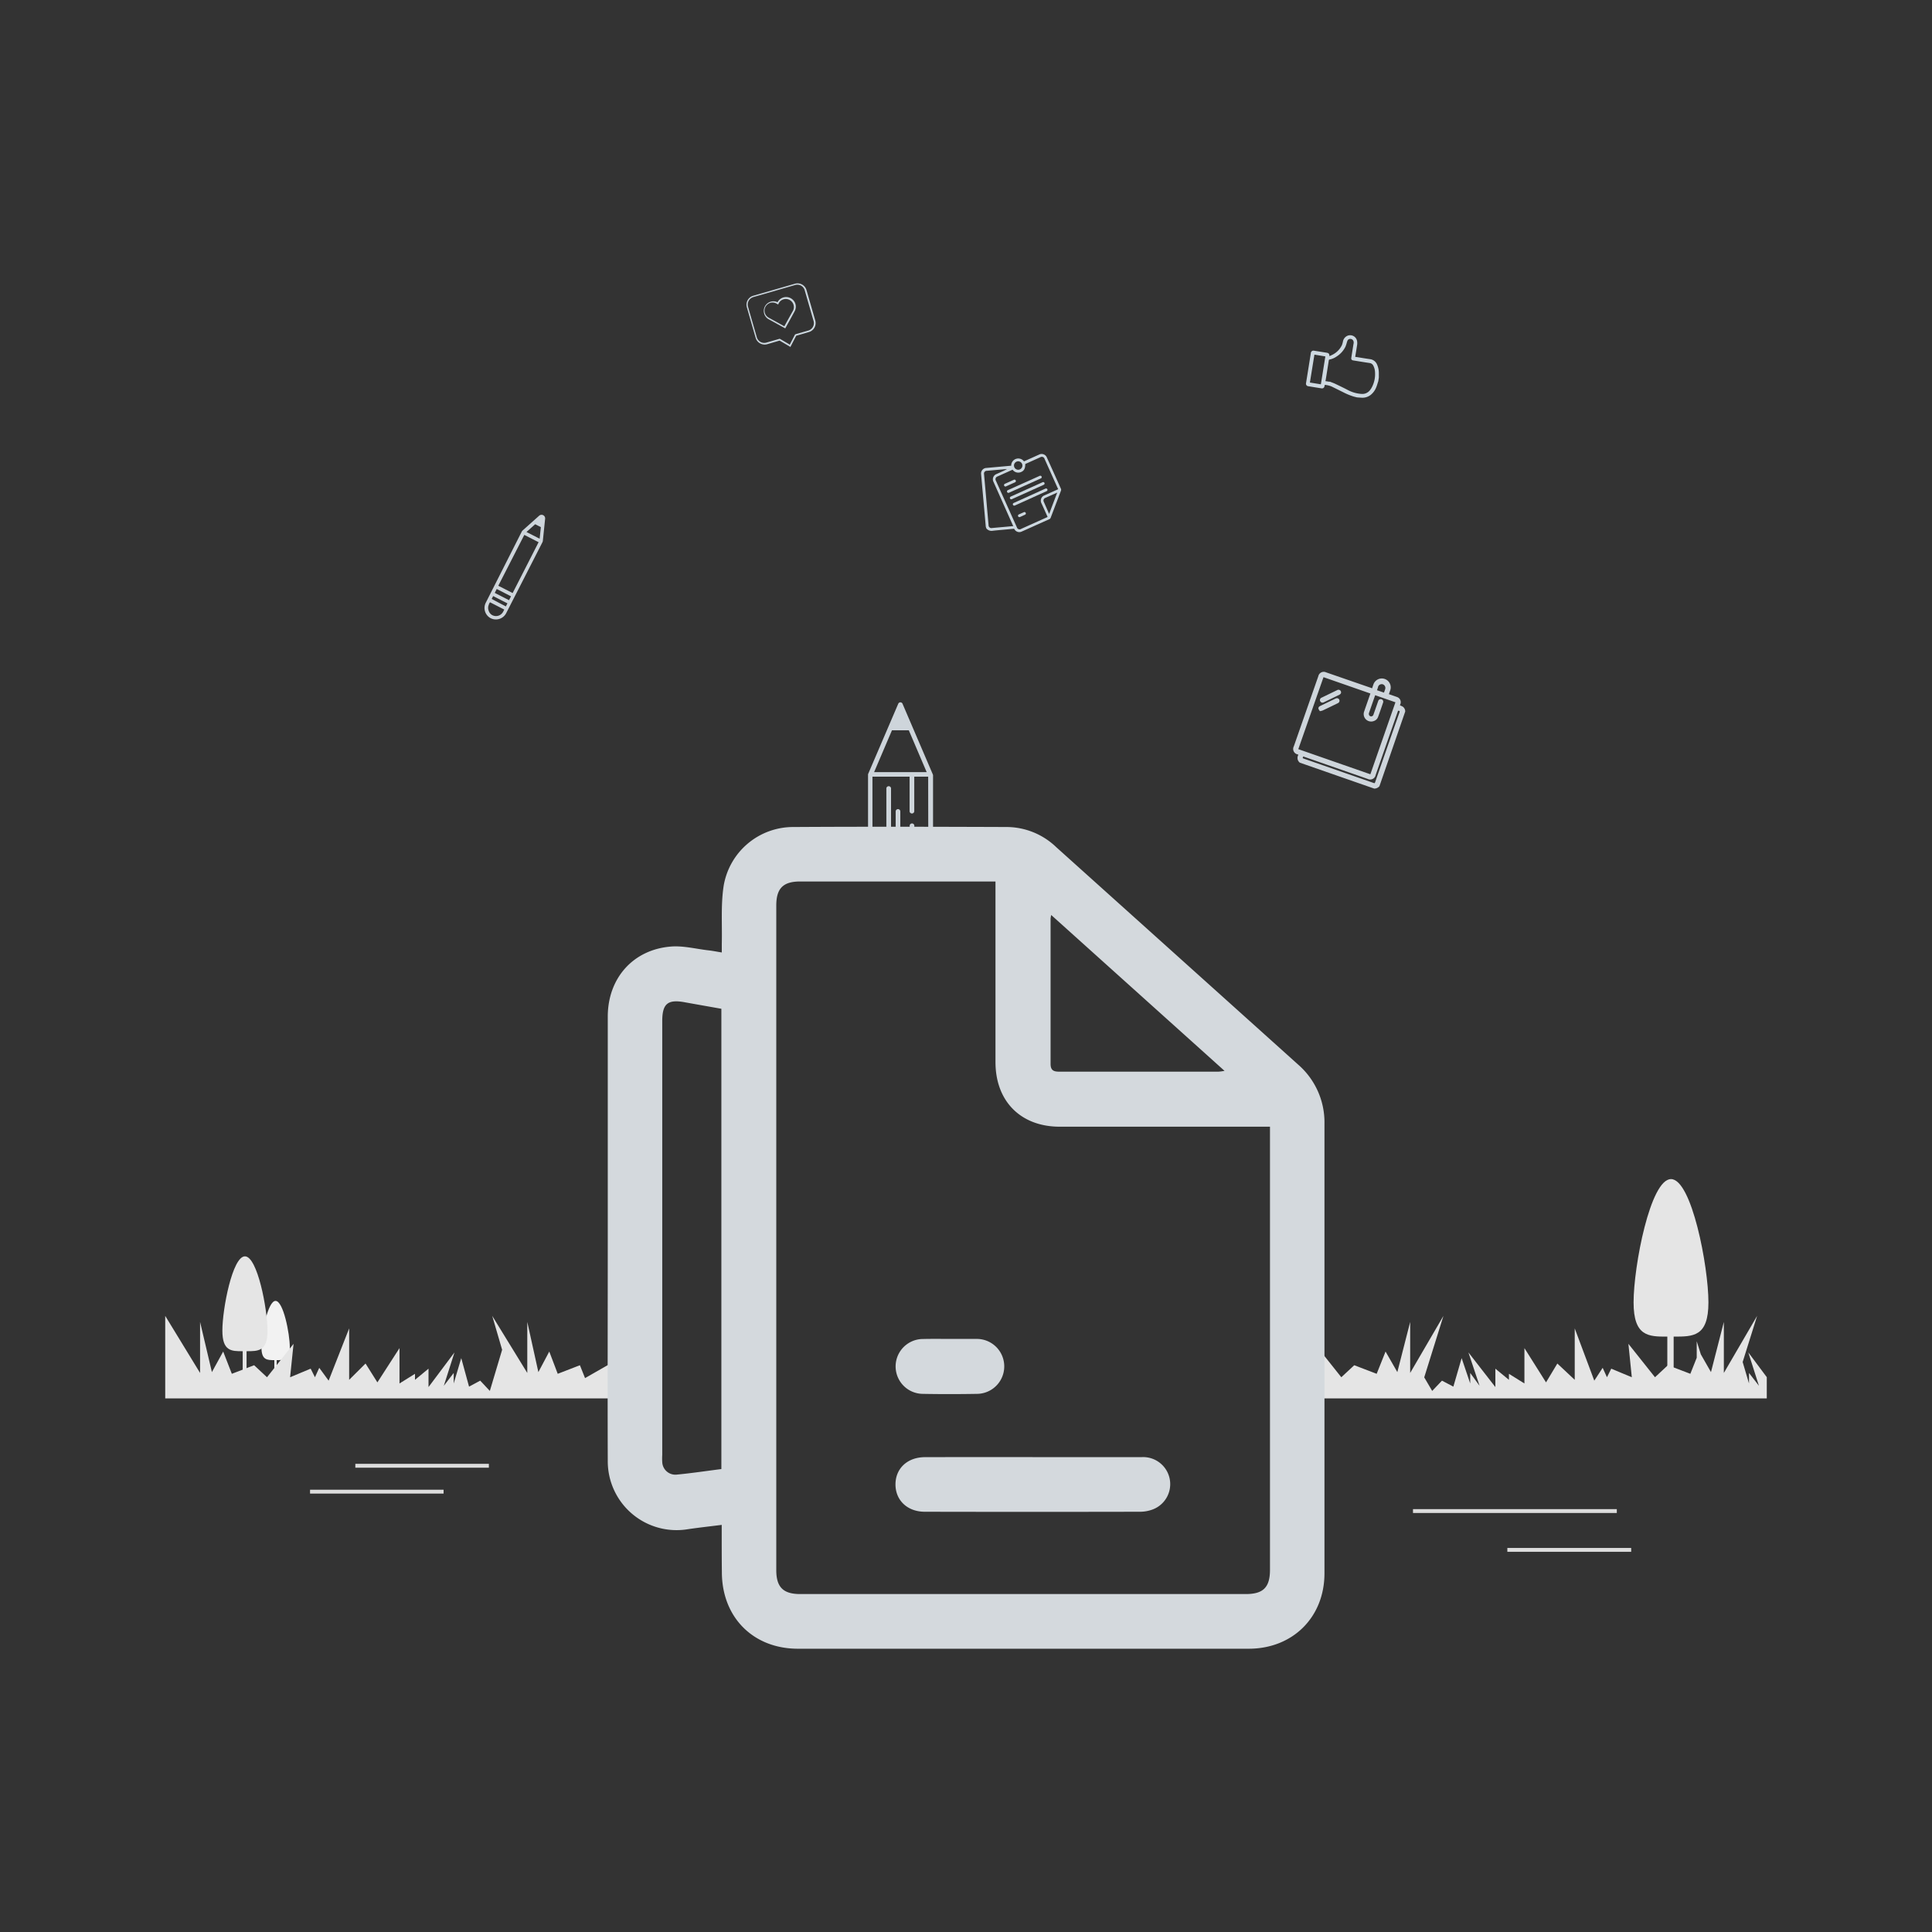 <svg id="Layer_1" data-name="Layer 1" xmlns="http://www.w3.org/2000/svg" viewBox="0 0 500 500"><rect x="0" y="0" width="500" height="500" fill="#333333" stroke="none"/><defs><style>.cls-1{fill:#ced5db;}.cls-2{fill:none;stroke:#ddd;stroke-miterlimit:10;}.cls-3{fill:#f2f2f2;}.cls-4{fill:#e5e5e5;}.cls-5{fill:#d4d9dd;}.cls-6{fill:#cdd8e0;}</style></defs><title>comunicados_empty-state</title><path class="cls-1" d="M241.39,200.36l-7.82-18.24a.6.6,0,0,0-1.1,0l-7.82,18.24,0,.22v14.81h16.82V200.58ZM230.84,189h4.36l4.62,10.82h-13.6Zm9.39,25.24h-3.6v-.6a.61.61,0,0,0-1.21,0v.6H233V210a.6.6,0,1,0-1.2,0v4.2h-1.2V204a.61.61,0,0,0-1.21,0V214.2h-3.6V201h9.61v9a.61.61,0,0,0,1.21,0v-9h3.6Z"/><line class="cls-2" x1="365.68" y1="391.06" x2="418.43" y2="391.06"/><line class="cls-2" x1="390.1" y1="401.11" x2="422.15" y2="401.11"/><line class="cls-2" x1="91.96" y1="379.34" x2="126.52" y2="379.34"/><line class="cls-2" x1="80.24" y1="386.04" x2="114.8" y2="386.04"/><path class="cls-3" d="M71.31,336.67c-2,0-3.65,8.49-3.65,12C67.66,352,69.1,352,71,352v3.21h.61V352c1.89,0,3.39,0,3.39-3.33C75,345.16,73.32,336.67,71.31,336.67Z"/><polygon class="cls-4" points="161.68 355.47 159.38 356.43 161.68 353.79 161.68 350.78 151.41 356.65 150.08 353.32 144.34 355.54 142.15 349.78 139.33 355.1 136.46 342.12 136.46 355.32 127.39 340.55 129.95 349.32 126.77 359.97 124.28 357.31 121.39 358.86 119.37 351.48 117.42 358.04 117.42 355.32 114.86 358.64 117.62 350 110.9 358.97 110.9 354.21 107.4 357.1 107.4 355.54 103.39 358.04 103.39 348.89 97.67 357.76 94.6 352.88 90.36 357.1 90.36 343.79 85.05 357.31 82.62 353.99 81.51 356.43 80.4 354.21 75.08 356.43 75.97 347.78 69.1 356.43 65.77 353.32 60 355.54 57.76 349.78 54.84 355.1 51.78 342.12 51.78 355.32 42.76 340.55 42.76 361.9 133.62 361.9 134.41 361.9 161.68 361.9 161.68 355.47"/><polygon class="cls-4" points="452.46 350 455.21 358.64 452.64 355.32 452.64 358.04 451 352.49 454.74 340.55 446.13 355.32 446.13 342.12 442.8 355.1 440.17 350.5 439.11 347.12 439.11 351.39 437.46 355.54 431.65 353.32 428.31 356.43 421.43 347.78 422.31 356.43 416.99 354.21 415.88 356.43 414.77 353.99 412.6 357.31 407.54 343.79 407.54 357.1 403.04 352.88 400.11 357.76 394.52 348.89 394.52 358.04 390.51 355.54 390.51 357.1 387 354.21 387 358.97 380.02 350 382.91 358.64 380.49 355.32 380.49 358.04 378.27 351.48 376.13 358.86 373.18 357.31 370.65 359.97 368.59 356.46 373.56 340.55 364.95 355.32 364.95 342.12 361.63 355.1 358.58 349.78 356.28 355.54 350.48 353.32 347.13 356.43 340.25 347.78 341.13 356.43 337.13 354.76 337.13 361.9 362.98 361.9 366.88 361.9 439.11 361.9 448.06 361.9 457.24 361.9 457.24 356.41 452.46 350"/><path class="cls-5" d="M186.78,394.64c-3.08.39-5.94.7-8.78,1.12a17.81,17.81,0,0,1-20.71-17.68c-.07-18.78,0-37.57,0-56.35q0-29.31,0-58.62c0-9.91,6.51-17.34,16.31-18.14,3.26-.27,6.61.64,9.92,1,1,.12,2,.32,3.28.53,0-.85,0-1.56,0-2.28.12-5-.27-10,.47-14.89a18.24,18.24,0,0,1,18.06-15.3c18.47-.11,36.94-.07,55.4,0a18.62,18.62,0,0,1,12.63,5.22l46.83,42.09,15.75,14.16a19.8,19.8,0,0,1,6.83,15.38q0,58.14,0,116.29c0,11.36-8.2,19.51-19.59,19.52q-58.33,0-116.67,0c-11.6,0-19.67-8.15-19.69-19.79C186.77,402.9,186.78,398.88,186.78,394.64Zm70.85-166.51H207.06c-4.39,0-6.16,1.79-6.16,6.22q0,86,0,172c0,4.4,1.79,6.19,6.19,6.19H322.41c4.53,0,6.26-1.74,6.26-6.29V291.59h-54.4c-10.1,0-16.64-6.58-16.64-16.72V228.13ZM186.69,380.19V261.07c-3.21-.57-6.36-1.12-9.5-1.69-4.37-.8-5.79.38-5.8,4.84q0,56.14,0,112.3a14.75,14.75,0,0,0,0,1.88,3.4,3.4,0,0,0,3.73,3.23C179,381.26,182.78,380.69,186.69,380.19ZM272.05,236.8a7.85,7.85,0,0,0-.16.92c0,12.54,0,25.09,0,37.63,0,1.83,1,2,2.4,2q20.5,0,41,0a13.58,13.58,0,0,0,1.62-.21Z"/><path class="cls-5" d="M267.21,377.1c9.45,0,18.91,0,28.36,0a7,7,0,0,1,2.84,13.51,9.38,9.38,0,0,1-3.49.63q-27.8.06-55.58,0c-4.54,0-7.62-3-7.59-7.13s3.13-7,7.67-7Q253.33,377.08,267.21,377.1Z"/><path class="cls-5" d="M245.94,346.51c2.27,0,4.54,0,6.8,0a7.11,7.11,0,1,1,.1,14.22c-4.66.08-9.32.09-14,0a7.1,7.1,0,1,1,.09-14.2C241.28,346.47,243.61,346.51,245.94,346.51Z"/><path class="cls-1" d="M127,160a3,3,0,0,0,4-1.31l9.39-18.38a1.08,1.08,0,0,0,.1-.35l.59-5.72a.93.93,0,0,0-1.54-.78l-4.29,3.83a.9.9,0,0,0-.21.27L125.71,156A3,3,0,0,0,127,160Zm11.5-24.33,1.47.75-.31,3-3.41-1.74Zm-2.81,2.76,1.37.7,2.33,1.19c-.9,1.76-4.31,8.46-6.72,13.16l-2.33-1.19-1.38-.7Zm-7.14,14,2.54,1.3,1.16.6-.51,1-1.17-.6-2.53-1.29Zm-.94,1.82,2.55,1.31,1.17.59c-.16.29-.29.54-.4.79l-1.17-.6L127.24,155Q127.42,154.69,127.63,154.25Zm-1.09,2.16c0-.09.13-.28.28-.55l2.54,1.3,1.16.59a6.09,6.09,0,0,1-.28.55,2.08,2.08,0,0,1-2.8.91,1.9,1.9,0,0,1-.52-.4h0l0,0a1.34,1.34,0,0,0-.11-.14,1.18,1.18,0,0,1-.13-.18l0,0a.93.93,0,0,1-.1-.2,1.57,1.57,0,0,1-.09-.23A2,2,0,0,1,126.54,156.41Z"/><path class="cls-1" d="M355.65,204.09l-19.25-6.71a1.54,1.54,0,0,1-.4-2,.35.35,0,0,1,0-.07l-.16-.07a1.44,1.44,0,0,1-1-2.09L341.18,175a1.43,1.43,0,0,1,2-1l11.57,4,.35.13c.12-.35.22-.67.34-1a2.3,2.3,0,0,1,4.35,1.52c-.11.33-.23.64-.34,1,.73.26,1.42.49,2.1.74a1.4,1.4,0,0,1,.88,1.79c-.05.13-.09.25-.13.37a4.79,4.79,0,0,1,.75.34,1.53,1.53,0,0,1,.62,1.25L357,203.46A1.77,1.77,0,0,1,355.65,204.09ZM336,193.88l18.65,6.5,6.49-18.63-5.25-1.83-1.63,4.69a.57.57,0,0,0,0,.18.59.59,0,0,0,.49.6.62.62,0,0,0,.69-.42l1.23-3.52a.67.67,0,0,1,.88-.47.66.66,0,0,1,.38.89c-.41,1.21-.82,2.41-1.26,3.61a1.76,1.76,0,0,1-1.12,1.12,1.93,1.93,0,0,1-2.5-2.49c.49-1.44,1-2.88,1.5-4.32l.11-.31-12.14-4.23Zm1.28,1.89c-.2.44-.2.44.19.58l17.93,6.25c.38.13.38.13.51-.24q3.12-9,6.25-17.93c.14-.42.13-.44-.35-.5l-.11.34q-2.85,8.16-5.69,16.33a1.42,1.42,0,0,1-2,1l-16.33-5.69Zm19.06-17.15,1.83.63c.12-.34.25-.66.34-1a1,1,0,0,0-.64-1.15,1,1,0,0,0-1.19.54C356.59,178,356.49,178.28,356.37,178.62Z"/><path class="cls-1" d="M347,179.48a1.37,1.37,0,0,1-.37.32c-1.33.66-2.67,1.3-4,1.94a.67.67,0,1,1-.57-1.2l4-1.94a.68.68,0,0,1,.79.08A.69.69,0,0,1,347,179.48Z"/><path class="cls-1" d="M341.6,184.05a2.55,2.55,0,0,1-.37-.58.58.58,0,0,1,.26-.66,1.73,1.73,0,0,1,.27-.15l3.76-1.82a2.37,2.37,0,0,1,.34-.13.68.68,0,0,1,.74.35.67.67,0,0,1-.18.8,1.31,1.31,0,0,1-.28.17c-1.28.62-2.56,1.25-3.85,1.85A3.48,3.48,0,0,1,341.6,184.05Z"/><path class="cls-6" d="M255.12,136.31l-.81-9.08c-.14-1.49-.27-3-.4-4.49a1.44,1.44,0,0,1,1.38-1.64l6.24-.56h.17A1.83,1.83,0,0,1,265,119.4l.17-.07,3.76-1.69a1.45,1.45,0,0,1,2,.77q1.82,4,3.64,8.09a.62.62,0,0,1,0,.5q-1.33,3.5-2.66,7a.56.56,0,0,1-.32.35l-7.15,3.21a1.44,1.44,0,0,1-1.92-.62c-.06-.12-.14-.09-.22-.09-1.77.17-3.54.31-5.31.5a1.76,1.76,0,0,1-1.73-.6Zm16-2.53-.09-.2c-.5-1.12-1-2.25-1.52-3.37a1.45,1.45,0,0,1,.77-2l3.39-1.52.19-.09-.09-.18-3.44-7.67a.74.74,0,0,0-1.09-.42l-3.2,1.44-.7.31c0,1.12-.28,1.74-1.07,2.07a1.8,1.8,0,0,1-2.21-.59l-.17.07-3.74,1.68a.75.75,0,0,0-.41,1.1l5.43,12.06a.72.72,0,0,0,1.09.41l6.67-3Zm-10.51-12.39v0h-.13l-5.09.45a.72.72,0,0,0-.72.87l1.17,13.2a.73.73,0,0,0,.89.74l5.3-.48.2,0-.1-.22-5-11.22a1.45,1.45,0,0,1,.77-2.05l1.95-.88Zm13,6.08-.14.07-2.95,1.32a.72.72,0,0,0-.39,1l1.32,3,.07.13Zm-9.65-6a1.09,1.09,0,1,0-1.45-.55A1.1,1.1,0,0,0,264,121.46Z"/><path class="cls-6" d="M265.24,125.67l-4,1.8-.15.06a.36.36,0,0,1-.45-.2.37.37,0,0,1,.15-.46l.15-.07,8.05-3.61a.67.67,0,0,1,.15-.06.36.36,0,0,1,.29.65l-.15.07Z"/><path class="cls-6" d="M265.71,126.65l4-1.8.15-.07a.36.36,0,0,1,.45.2.37.37,0,0,1-.15.46l-.15.07-8,3.61-.15.07a.36.36,0,0,1-.29-.66.61.61,0,0,1,.14-.07Z"/><path class="cls-6" d="M266.45,128.31l4-1.81a.94.94,0,0,1,.15-.06.37.37,0,0,1,.45.18.36.36,0,0,1-.15.47l-.15.07-8,3.62a.94.94,0,0,1-.15.06.36.36,0,0,1-.45-.2.35.35,0,0,1,.15-.45l.15-.07Z"/><path class="cls-6" d="M261.54,125.34l-1.11.5a.37.37,0,1,1-.3-.66l2.22-1a.37.37,0,0,1,.52.15.36.36,0,0,1-.23.51Z"/><path class="cls-6" d="M264.6,133.52l-.63.28a.36.36,0,1,1-.3-.66l1.29-.58a.36.36,0,0,1,.5.18.36.36,0,0,1-.2.48C265,133.33,264.82,133.42,264.6,133.52Z"/><path class="cls-6" d="M204.55,89.81l-.17-.13-2.52-1.48a.35.35,0,0,0-.3,0l-3,.88a2.43,2.43,0,0,1-3-1.66c-.76-2.63-1.52-5.25-2.27-7.88a2.4,2.4,0,0,1,1.65-3l10.79-3.11a2.41,2.41,0,0,1,3,1.68q1.13,3.91,2.26,7.83a2.41,2.41,0,0,1-1.68,3l-3,.88A.34.34,0,0,0,206,87l-1.35,2.6Zm-.16-.55a1.59,1.59,0,0,1,.08-.22c.41-.78.81-1.57,1.22-2.36a.37.37,0,0,1,.24-.2l3.18-.91A2,2,0,0,0,210.53,83l-2.25-7.81a2,2,0,0,0-2.57-1.41l-10.64,3.07a2.32,2.32,0,0,0-.46.18,2,2,0,0,0-1,2.42c.74,2.6,1.49,5.19,2.24,7.79,0,.12.08.24.13.36a2,2,0,0,0,2.41,1.05l3.19-.92a.35.35,0,0,1,.33,0l2.3,1.35A1.41,1.41,0,0,1,204.39,89.26Z"/><path class="cls-6" d="M201.22,78.23a2.51,2.51,0,0,1,4-.62,2.45,2.45,0,0,1,.46,2.89c-.8,1.5-1.64,3-2.46,4.48l0,0-.1-.05-4.32-2.38A2.49,2.49,0,0,1,201,78.12Zm.16.58a4.29,4.29,0,0,0-.45-.26,2,2,0,0,0-2.26.19,2.08,2.08,0,0,0,.26,3.47l4,2.2.1,0,0-.06c.75-1.35,1.5-2.69,2.23-4a2.09,2.09,0,0,0-3.66-2C201.54,78.49,201.47,78.64,201.38,78.81Z"/><path class="cls-6" d="M351.13,102.83l-.79-.2a16.55,16.55,0,0,1-2.72-1.12l-2.95-1.46a5.66,5.66,0,0,0-1.82-.45,3.88,3.88,0,0,1-.11.49.63.63,0,0,1-.71.42l-3.48-.56a.65.65,0,0,1-.55-.79c.12-.77.25-1.54.37-2.3l.87-5.46a.68.68,0,0,1,.87-.63l3.21.51c.56.09.73.29.73.89.32-.15.64-.27.93-.44a5.37,5.37,0,0,0,2.32-2.44,6.2,6.2,0,0,0,.27-1,2,2,0,0,1,1.14-1.39,1.82,1.82,0,0,1,2.52,1.5,3.14,3.14,0,0,1,0,.81c-.15,1-.32,2-.48,3l0,.17.19,0c1.21.19,2.42.4,3.63.57a2.26,2.26,0,0,1,1.8,1.36,5.47,5.47,0,0,1,.47,2.25c0,.32,0,.64,0,1v.15l-.15,1a.61.61,0,0,0-.05.12c-.14.44-.26.88-.43,1.3a4.79,4.79,0,0,1-1.45,2.05,3.46,3.46,0,0,1-2.44.74l-.94-.06ZM343,98.63l1,.16a.79.79,0,0,1,.22,0c.49.2,1,.37,1.46.6,1.06.51,2.1,1,3.16,1.56a8.76,8.76,0,0,0,3.58,1,2.49,2.49,0,0,0,2.11-.95,5,5,0,0,0,.62-1,7.24,7.24,0,0,0,.71-3.58,4,4,0,0,0-.45-1.79,1.22,1.22,0,0,0-.95-.68c-1.41-.21-2.82-.44-4.23-.67-.43-.07-.58-.27-.51-.71.18-1.17.37-2.35.56-3.53a1.33,1.33,0,0,0,0-.74.85.85,0,0,0-.74-.59.77.77,0,0,0-.8.42,3.58,3.58,0,0,0-.19.55,8.67,8.67,0,0,1-.33,1,6.18,6.18,0,0,1-2.24,2.54,5,5,0,0,1-1.91.83.18.18,0,0,0-.17.17c-.27,1.73-.54,3.45-.82,5.17Zm0-6.39-2.83-.46L339,99l2.84.46Z"/><path class="cls-4" d="M432.45,305.15c-5.35,0-9.68,22.56-9.68,31.91,0,8.79,3.83,8.88,8.73,8.85v8.53h1.64v-8.53c5,0,9,.1,9-8.85C442.14,327.71,437.8,305.15,432.45,305.15Z"/><path class="cls-4" d="M63.39,325.14c-3.22,0-5.84,13.59-5.84,19.22,0,5.3,2.31,5.35,5.26,5.33v5.14h1v-5.14c3,0,5.42.06,5.42-5.33C69.22,338.73,66.61,325.14,63.39,325.14Z"/></svg>